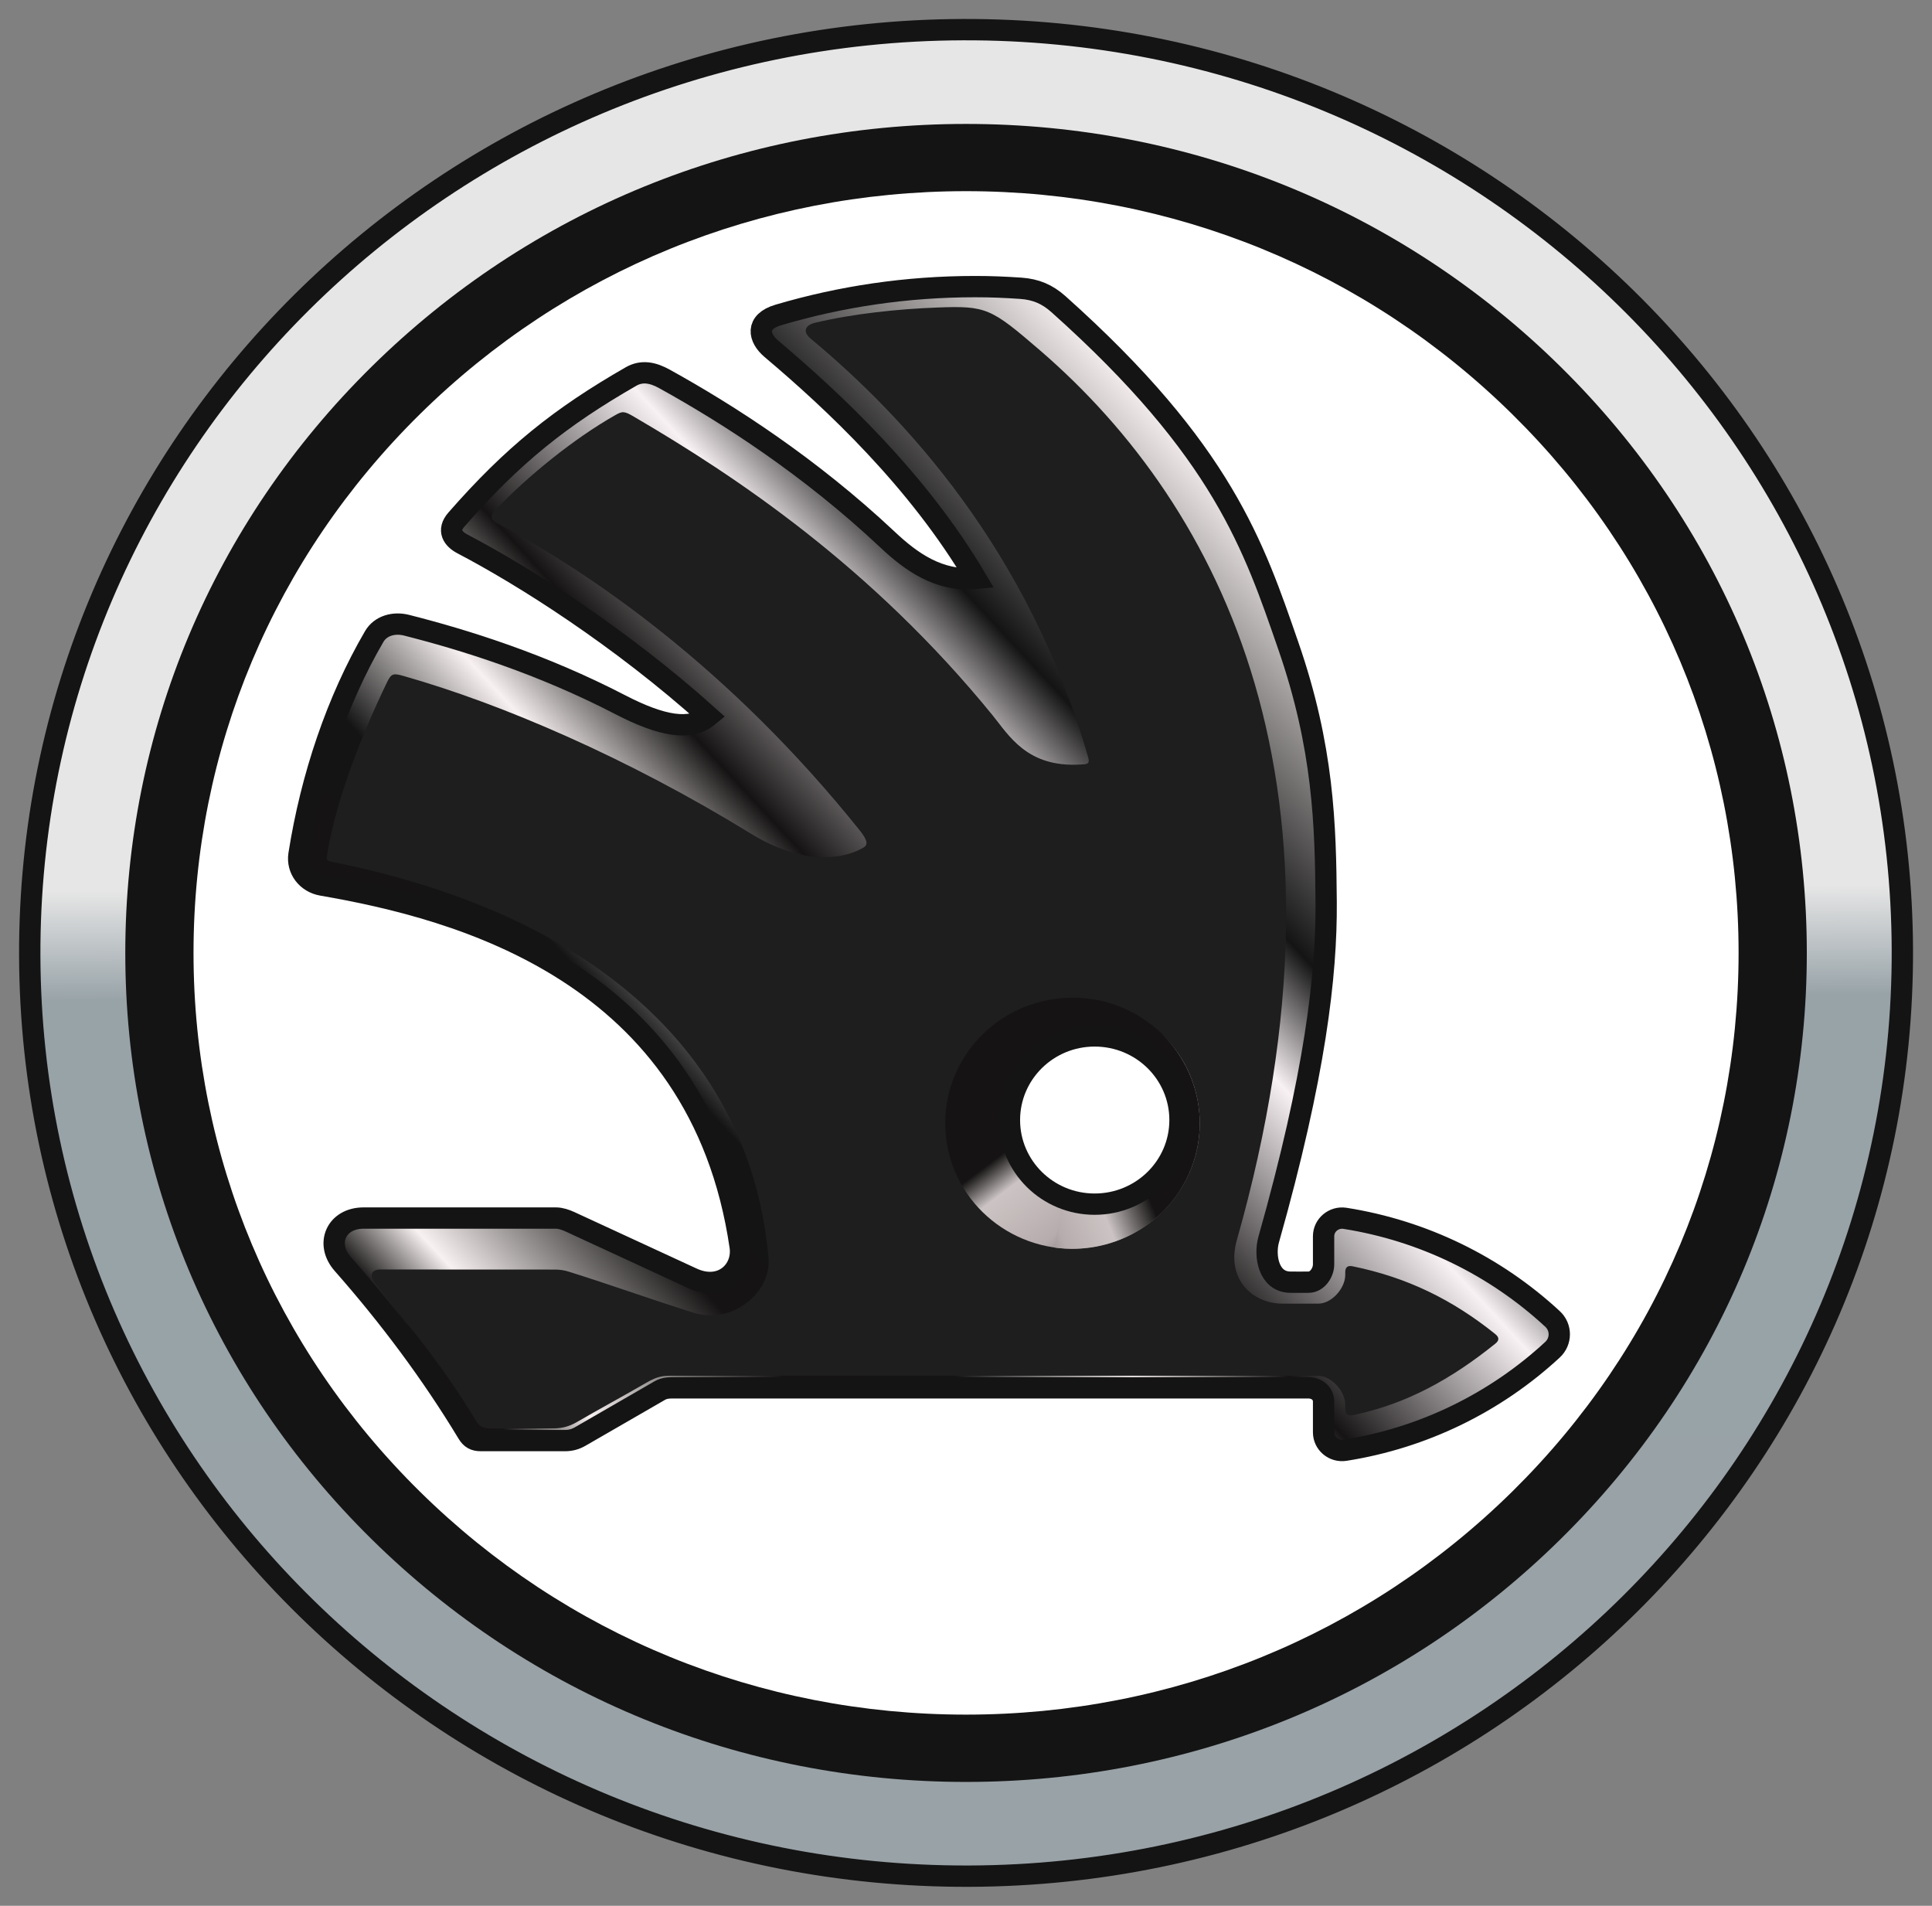 <svg width="73" height="72" viewBox="0 0 73 72" fill="none" xmlns="http://www.w3.org/2000/svg">
<rect x="0" y="0" width="73" height="72" fill="#808080" stroke="none"/>
<path d="M36.38 1.12C55.919 1.054 71.812 16.616 71.88 35.88C71.947 55.143 56.163 70.813 36.624 70.88C17.085 70.946 1.191 55.384 1.124 36.12C1.057 16.857 16.841 1.187 36.38 1.12Z" fill="url(#paint0_linear)" stroke="#141414" stroke-width="0.806" stroke-linecap="square"/>
<path d="M36.502 67.32C28.017 67.32 20.039 64.063 14.039 58.147C8.039 52.232 4.734 44.366 4.734 36.002C4.734 27.635 8.039 19.77 14.039 13.855C20.039 7.939 28.017 4.682 36.502 4.682C44.988 4.682 52.966 7.939 58.966 13.855C64.966 19.77 68.27 27.635 68.27 36.002C68.27 44.366 64.966 52.231 58.966 58.147C52.966 64.063 44.988 67.32 36.502 67.32Z" fill="#141414"/>
<path d="M36.502 64.777C28.705 64.777 21.375 61.783 15.862 56.348C10.349 50.913 7.312 43.686 7.312 36C7.312 28.313 10.349 21.086 15.862 15.651C21.375 10.216 28.705 7.222 36.502 7.222C44.299 7.222 51.629 10.216 57.142 15.651C62.656 21.086 65.692 28.313 65.692 36C65.692 43.686 62.656 50.913 57.142 56.348C51.629 61.783 44.299 64.777 36.502 64.777Z" fill="white"/>
<path d="M58.659 49.826C56.501 47.829 53.781 46.494 50.817 46.027C50.394 45.963 50.011 46.285 50.011 46.706C50.011 47.05 50.011 47.422 50.011 47.767C50.011 48.083 49.767 48.44 49.446 48.44C49.213 48.44 48.98 48.446 48.746 48.44C47.92 48.427 47.77 47.426 47.935 46.837C49.697 40.608 50.128 36.83 50.108 34.079C50.086 31.154 50.011 28.241 48.674 24.385C47.387 20.674 46.211 17.042 39.991 11.489C39.569 11.114 39.142 10.932 38.572 10.891C37.961 10.85 37.461 10.828 36.839 10.828C34.257 10.828 31.765 11.202 29.41 11.899C28.529 12.161 28.661 12.765 29.145 13.177C31.493 15.158 34.677 18.134 36.873 21.852C35.483 21.985 34.42 21.222 33.527 20.378C30.591 17.623 27.535 15.659 25.107 14.315C24.684 14.082 24.268 13.984 23.849 14.221C21.173 15.756 19.37 17.199 17.246 19.628C16.884 20.041 17.118 20.363 17.472 20.548C19.794 21.762 23.431 24.065 26.766 27.057C26.087 27.62 25.009 27.436 23.448 26.629C20.447 25.074 17.562 24.179 15.36 23.62C14.889 23.501 14.383 23.632 14.14 24.047C12.73 26.462 11.758 29.351 11.297 32.281C11.21 32.843 11.598 33.341 12.168 33.439C17.3 34.325 26.448 36.703 27.967 47.093C28.098 48.003 27.259 48.802 26.153 48.29C24.611 47.578 23.07 46.867 21.529 46.154C21.367 46.081 21.183 46.017 21.006 46.017C18.524 46.017 16.217 46.017 13.737 46.017C12.704 46.017 12.278 46.992 12.95 47.751C14.698 49.735 16.301 51.876 17.672 54.146C17.793 54.347 17.932 54.424 18.169 54.424C19.227 54.424 20.286 54.424 21.343 54.424C21.559 54.424 21.744 54.375 21.93 54.266C22.927 53.689 23.925 53.114 24.924 52.538C25.11 52.429 25.295 52.431 25.511 52.431C33.163 52.431 41.373 52.431 49.43 52.431C49.751 52.431 50.011 52.635 50.011 52.952C50.011 53.338 50.011 53.725 50.011 54.112C50.011 54.535 50.394 54.855 50.817 54.791C53.781 54.324 56.501 52.989 58.659 50.993C59.003 50.677 59.003 50.14 58.659 49.826" fill="url(#paint1_linear)"/>
<path d="M58.659 49.826C56.501 47.829 53.781 46.494 50.817 46.027C50.394 45.963 50.011 46.285 50.011 46.706C50.011 47.05 50.011 47.422 50.011 47.767C50.011 48.083 49.767 48.44 49.446 48.44C49.213 48.44 48.98 48.446 48.746 48.44C47.92 48.427 47.77 47.426 47.935 46.837C49.697 40.608 50.128 36.83 50.108 34.079C50.086 31.154 50.011 28.241 48.674 24.385C47.387 20.674 46.211 17.042 39.991 11.489C39.569 11.114 39.142 10.932 38.572 10.891C37.961 10.85 37.461 10.828 36.839 10.828C34.257 10.828 31.765 11.202 29.41 11.899C28.529 12.161 28.661 12.765 29.145 13.177C31.493 15.158 34.677 18.134 36.873 21.852C35.483 21.985 34.42 21.222 33.527 20.378C30.591 17.623 27.535 15.659 25.107 14.315C24.684 14.082 24.268 13.984 23.849 14.221C21.173 15.756 19.37 17.199 17.246 19.628C16.884 20.041 17.118 20.363 17.472 20.548C19.794 21.762 23.431 24.065 26.766 27.057C26.087 27.62 25.009 27.436 23.448 26.629C20.447 25.074 17.562 24.179 15.36 23.62C14.889 23.501 14.383 23.632 14.14 24.047C12.73 26.462 11.758 29.351 11.297 32.281C11.21 32.843 11.598 33.341 12.168 33.439C17.3 34.325 26.448 36.703 27.967 47.093C28.098 48.003 27.259 48.802 26.153 48.29C24.611 47.578 23.07 46.867 21.529 46.154C21.367 46.081 21.183 46.017 21.006 46.017C18.524 46.017 16.217 46.017 13.737 46.017C12.704 46.017 12.278 46.992 12.95 47.751C14.698 49.735 16.301 51.876 17.672 54.146C17.793 54.347 17.932 54.424 18.169 54.424C19.227 54.424 20.286 54.424 21.343 54.424C21.559 54.424 21.744 54.375 21.93 54.266C22.927 53.689 23.925 53.114 24.924 52.538C25.11 52.429 25.295 52.431 25.511 52.431C33.163 52.431 41.373 52.431 49.43 52.431C49.751 52.431 50.011 52.635 50.011 52.952C50.011 53.338 50.011 53.725 50.011 54.112C50.011 54.535 50.394 54.855 50.817 54.791C53.781 54.324 56.501 52.989 58.659 50.993C59.003 50.677 59.003 50.14 58.659 49.826" stroke="#141414" stroke-width="0.805"/>
<path d="M40.84 46.429C38.484 46.429 36.577 44.548 36.577 42.229C36.577 39.908 38.484 38.028 40.84 38.028C43.191 38.028 45.101 39.908 45.101 42.229C45.101 44.548 43.191 46.429 40.84 46.429ZM56.504 50.405C54.886 49.104 53.181 48.263 51.109 47.84C50.921 47.802 50.83 47.873 50.83 48.063C50.83 48.098 50.83 48.13 50.83 48.165C50.83 48.667 50.321 49.251 49.809 49.251C49.362 49.251 48.91 49.251 48.464 49.251C47.328 49.251 46.314 48.329 46.734 46.847C51.596 29.741 46.163 19.163 39.303 13.242C37.439 11.637 37.272 11.548 35.415 11.618C33.951 11.672 32.235 11.85 30.784 12.197C30.499 12.265 30.261 12.488 30.638 12.8C34.159 15.726 38.867 20.769 41.119 28.618C41.196 28.891 41.033 28.872 40.822 28.883C38.806 29.003 38.126 27.786 37.496 27.012C32.924 21.402 27.799 17.99 23.962 15.748C23.581 15.523 23.519 15.527 23.229 15.694C21.686 16.572 19.955 17.974 18.735 19.248C18.481 19.518 18.545 19.645 18.826 19.793C22.297 21.627 27.574 25.239 32.478 31.364C32.783 31.743 32.804 31.918 32.631 32.018C31.688 32.572 30.113 32.564 28.389 31.505C23.713 28.629 18.964 26.593 15.248 25.538C14.853 25.424 14.783 25.447 14.621 25.781C13.715 27.659 12.728 30.099 12.372 32.215C12.327 32.492 12.303 32.513 12.562 32.565C22.788 34.613 28.398 40.142 29.038 47.534C29.149 48.817 27.678 50.052 26.214 49.596C24.624 49.098 23.081 48.539 21.49 48.042C21.319 47.987 21.146 47.963 20.965 47.963C18.768 47.961 16.567 47.96 14.367 47.96C14.074 47.96 13.902 48.142 14.193 48.505C15.854 50.575 16.819 51.749 17.99 53.685C18.11 53.886 18.248 53.964 18.489 53.964C19.296 53.964 20.105 53.962 20.916 53.962C21.238 53.962 21.513 53.889 21.792 53.727C22.672 53.218 23.547 52.745 24.428 52.235C24.708 52.073 24.947 51.975 25.271 51.975C33.255 51.973 41.812 51.975 49.794 51.974C50.303 51.974 50.83 52.561 50.83 53.066C50.83 53.123 50.83 53.182 50.83 53.24C50.83 53.43 50.921 53.501 51.109 53.464C53.181 53.041 54.886 52.06 56.504 50.759C56.651 50.64 56.651 50.526 56.504 50.406" fill="#1E1E1E"/>
<path d="M45.281 41.751C45.666 44.342 43.847 46.747 41.218 47.126C38.592 47.504 36.151 45.714 35.766 43.123C35.382 40.531 37.2 38.124 39.826 37.745C42.455 37.366 44.897 39.159 45.281 41.751Z" fill="url(#paint2_linear)"/>
<path d="M41.293 37.754L39.848 47.133C41.919 47.424 44.019 46.345 44.914 44.366C45.996 41.974 44.907 39.174 42.483 38.109C42.093 37.938 41.695 37.818 41.293 37.754Z" fill="url(#paint3_linear)"/>
<path d="M44.586 42.315C44.586 44.067 43.143 45.492 41.361 45.492C39.581 45.492 38.141 44.067 38.141 42.315C38.141 40.559 39.581 39.136 41.361 39.136C43.143 39.136 44.586 40.559 44.586 42.315Z" fill="white" stroke="#141414" stroke-width="0.805"/>
<defs>
<linearGradient id="paint0_linear" x1="36.624" y1="71.004" x2="36.386" y2="0.996" gradientUnits="userSpaceOnUse">
<stop stop-color="#99A2A7"/>
<stop offset="0.476" stop-color="#98A3A8"/>
<stop offset="0.535" stop-color="#E6E6E6"/>
<stop offset="1" stop-color="#E6E6E6"/>
</linearGradient>
<linearGradient id="paint1_linear" x1="11.68" y1="54.024" x2="58.097" y2="10.945" gradientUnits="userSpaceOnUse">
<stop stop-color="#151313"/>
<stop offset="0.085" stop-color="#151313"/>
<stop offset="0.128" stop-color="#F8F1F1"/>
<stop offset="0.229" stop-color="#151313"/>
<stop offset="0.304" stop-color="#141414"/>
<stop offset="0.382" stop-color="#F8F1F1"/>
<stop offset="0.45" stop-color="#151313"/>
<stop offset="0.565" stop-color="#F8F1F4"/>
<stop offset="0.627" stop-color="#141414"/>
<stop offset="0.787" stop-color="#F8F1F1"/>
<stop offset="1" stop-color="#F8F1F2"/>
</linearGradient>
<linearGradient id="paint2_linear" x1="40.559" y1="41.553" x2="44.998" y2="47.44" gradientUnits="userSpaceOnUse">
<stop stop-color="#151313"/>
<stop offset="0.163" stop-color="#CCC4C4"/>
<stop offset="0.496" stop-color="#B7ACAD"/>
<stop offset="1" stop-color="#151313"/>
</linearGradient>
<linearGradient id="paint3_linear" x1="41.637" y1="40.903" x2="34.921" y2="43.67" gradientUnits="userSpaceOnUse">
<stop stop-color="#151313"/>
<stop offset="0.25" stop-color="#CCC4C4"/>
<stop offset="0.5" stop-color="#B7ACAD"/>
<stop offset="1" stop-color="#151313"/>
</linearGradient>
</defs>
</svg>
